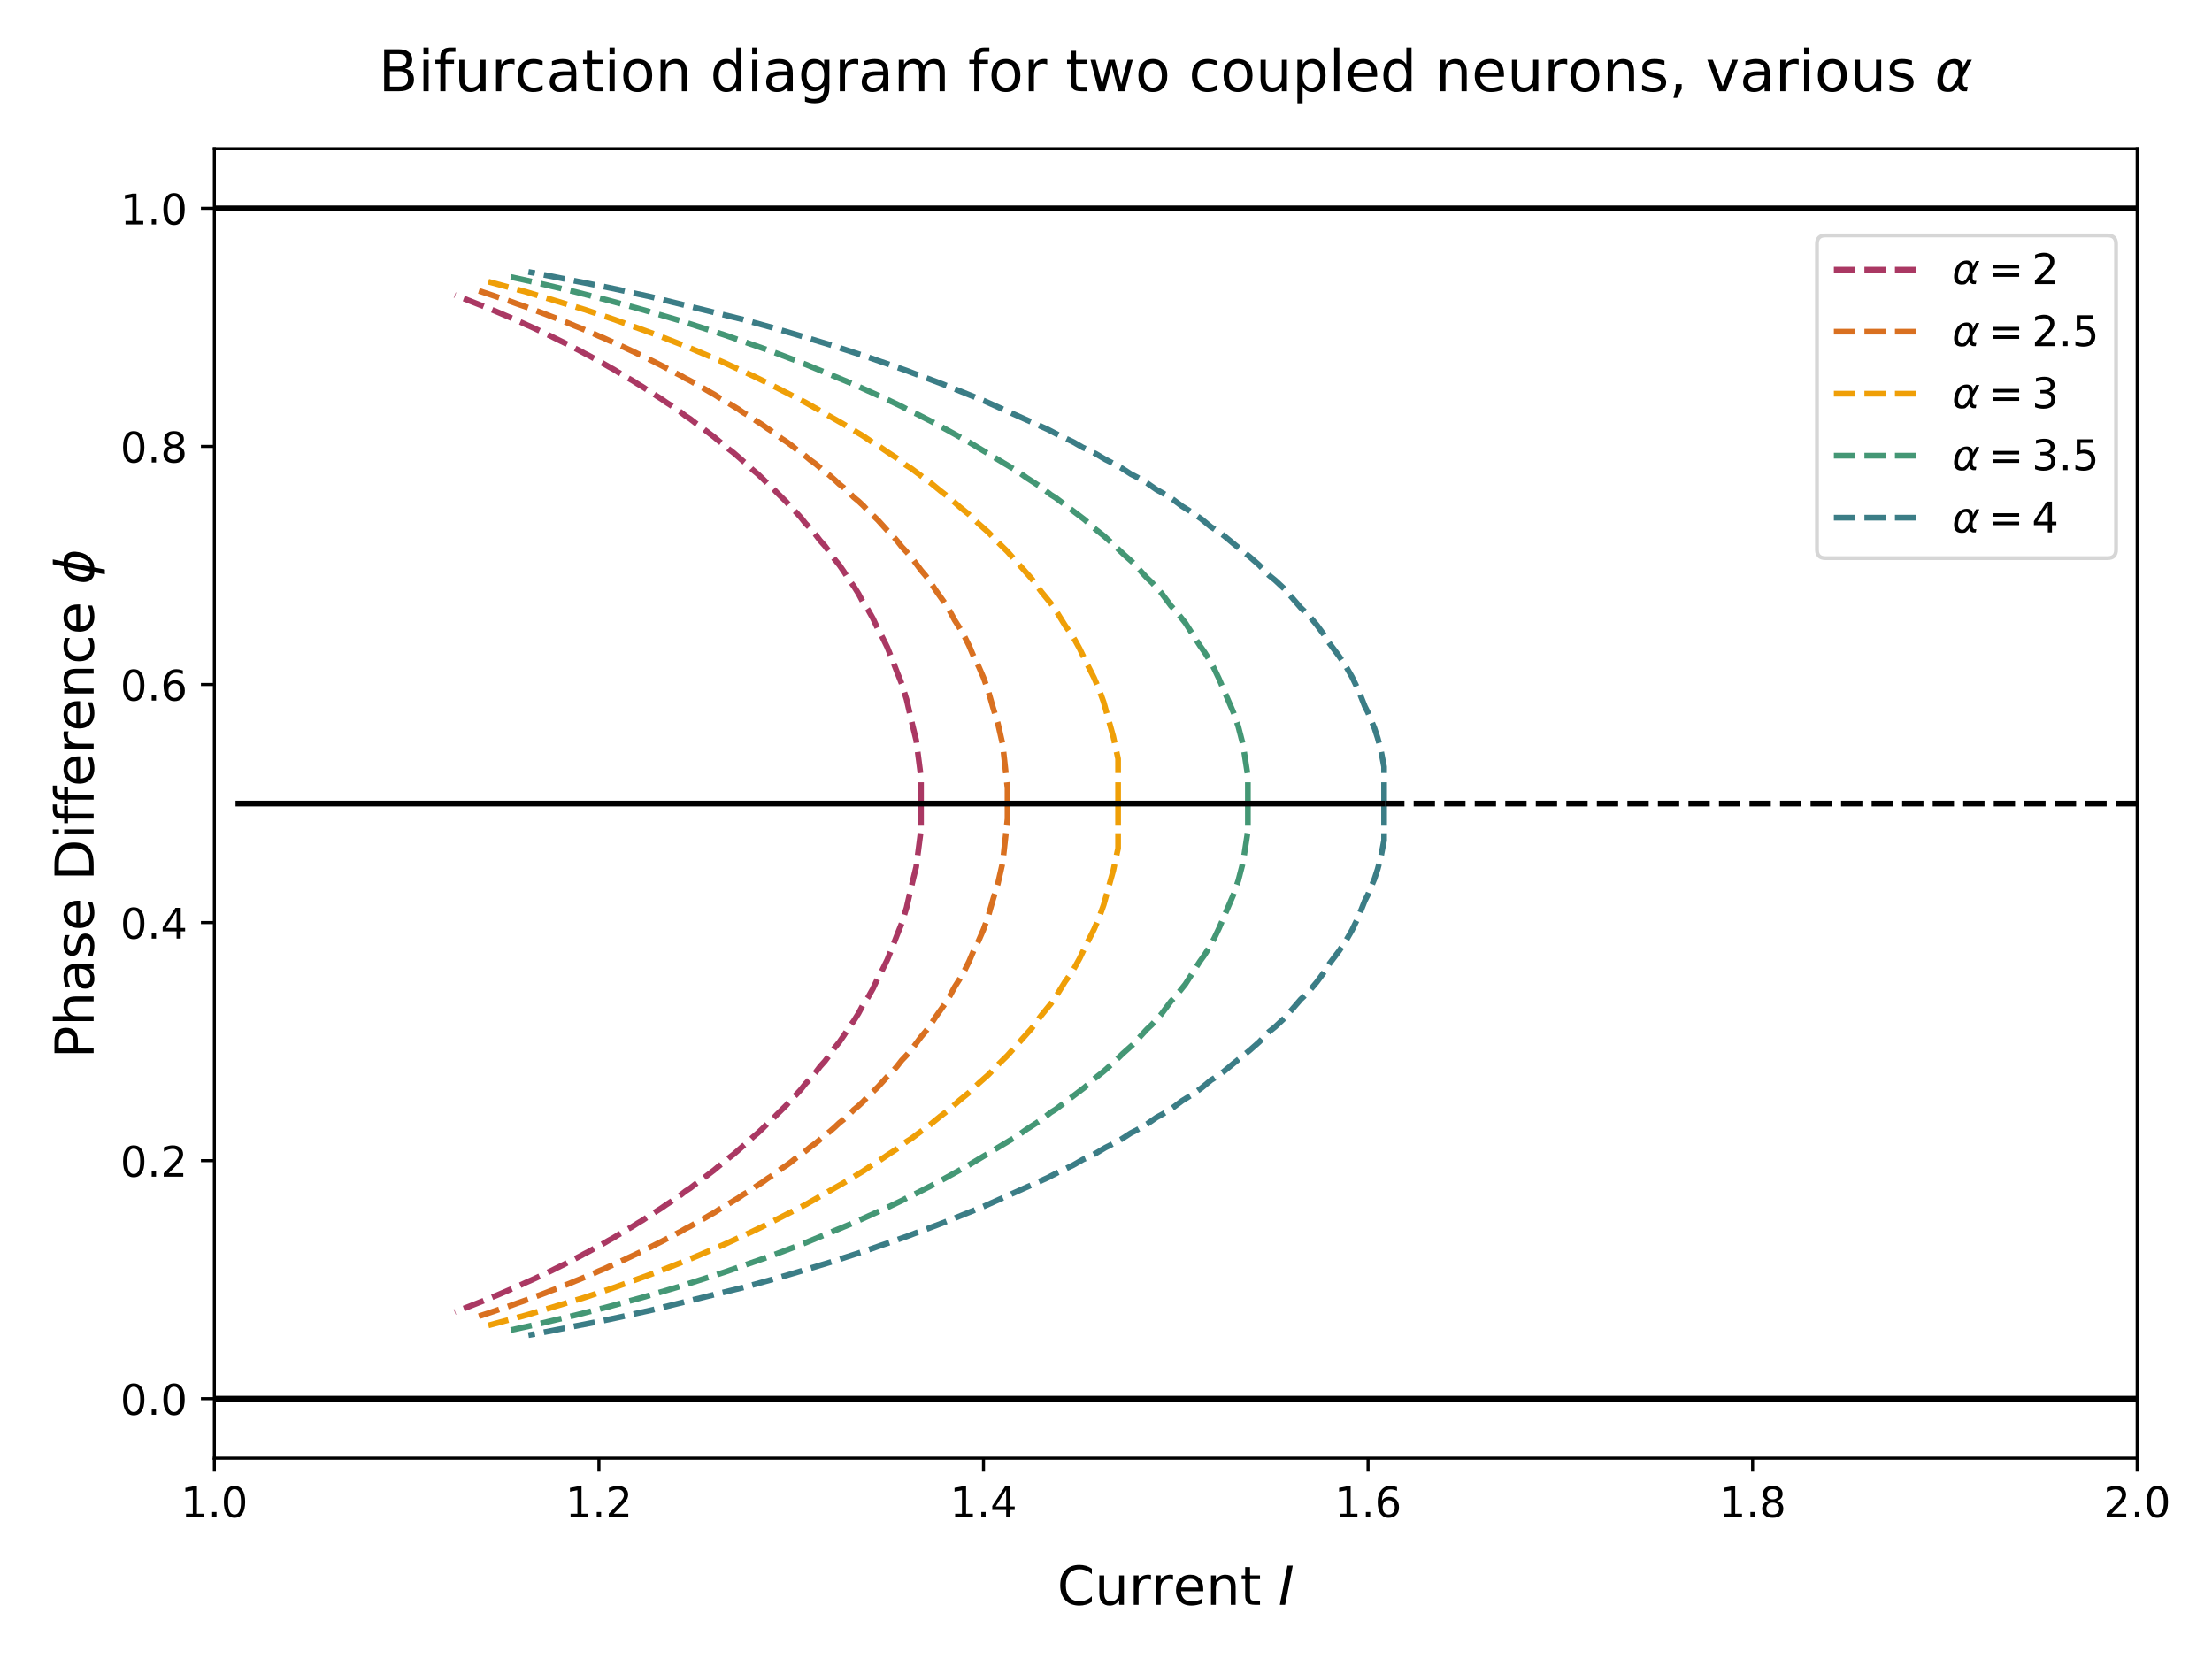 <?xml version="1.0" encoding="utf-8" standalone="no"?>
<!DOCTYPE svg PUBLIC "-//W3C//DTD SVG 1.1//EN"
  "http://www.w3.org/Graphics/SVG/1.1/DTD/svg11.dtd">
<!-- Created with matplotlib (https://matplotlib.org/) -->
<svg height="432pt" version="1.1" viewBox="0 0 576 432" width="576pt" xmlns="http://www.w3.org/2000/svg" xmlns:xlink="http://www.w3.org/1999/xlink">
 <defs>
  <style type="text/css">*{stroke-linecap:butt;stroke-linejoin:round;}</style>
 </defs>
 <g id="figure_1">
  <g id="patch_1">
   <path d="M 0 432 
L 576 432 
L 576 0 
L 0 0 
z
" style="fill:#ffffff;"/>
  </g>
  <g id="axes_1">
   <g id="patch_2">
    <path d="M 55.82 379.72 
L 556.515 379.72 
L 556.515 38.76 
L 55.82 38.76 
z
" style="fill:#ffffff;"/>
   </g>
   <g id="matplotlib.axis_1">
    <g id="xtick_1">
     <g id="line2d_1">
      <defs>
       <path d="M 0 0 
L 0 3.5 
" id="m0a5a84bab9" style="stroke:#000000;stroke-width:0.8;"/>
      </defs>
      <g>
       <use style="stroke:#000000;stroke-width:0.8;" x="55.82" xlink:href="#m0a5a84bab9" y="379.72"/>
      </g>
     </g>
     <g id="text_1">
      <!-- 1.0 -->
      <g transform="translate(47.073 395.078)scale(0.11 -0.11)">
       <defs>
        <path d="M 12.406 8.297 
L 28.516 8.297 
L 28.516 63.922 
L 10.984 60.406 
L 10.984 69.391 
L 28.422 72.906 
L 38.281 72.906 
L 38.281 8.297 
L 54.391 8.297 
L 54.391 0 
L 12.406 0 
z
" id="DejaVuSans-49"/>
        <path d="M 10.688 12.406 
L 21 12.406 
L 21 0 
L 10.688 0 
z
" id="DejaVuSans-46"/>
        <path d="M 31.781 66.406 
Q 24.172 66.406 20.328 58.906 
Q 16.5 51.422 16.5 36.375 
Q 16.5 21.391 20.328 13.891 
Q 24.172 6.391 31.781 6.391 
Q 39.453 6.391 43.281 13.891 
Q 47.125 21.391 47.125 36.375 
Q 47.125 51.422 43.281 58.906 
Q 39.453 66.406 31.781 66.406 
z
M 31.781 74.219 
Q 44.047 74.219 50.516 64.516 
Q 56.984 54.828 56.984 36.375 
Q 56.984 17.969 50.516 8.266 
Q 44.047 -1.422 31.781 -1.422 
Q 19.531 -1.422 13.062 8.266 
Q 6.594 17.969 6.594 36.375 
Q 6.594 54.828 13.062 64.516 
Q 19.531 74.219 31.781 74.219 
z
" id="DejaVuSans-48"/>
       </defs>
       <use xlink:href="#DejaVuSans-49"/>
       <use x="63.623" xlink:href="#DejaVuSans-46"/>
       <use x="95.41" xlink:href="#DejaVuSans-48"/>
      </g>
     </g>
    </g>
    <g id="xtick_2">
     <g id="line2d_2">
      <g>
       <use style="stroke:#000000;stroke-width:0.8;" x="155.959" xlink:href="#m0a5a84bab9" y="379.72"/>
      </g>
     </g>
     <g id="text_2">
      <!-- 1.2 -->
      <g transform="translate(147.212 395.078)scale(0.11 -0.11)">
       <defs>
        <path d="M 19.188 8.297 
L 53.609 8.297 
L 53.609 0 
L 7.328 0 
L 7.328 8.297 
Q 12.938 14.109 22.625 23.891 
Q 32.328 33.688 34.812 36.531 
Q 39.547 41.844 41.422 45.531 
Q 43.312 49.219 43.312 52.781 
Q 43.312 58.594 39.234 62.25 
Q 35.156 65.922 28.609 65.922 
Q 23.969 65.922 18.812 64.312 
Q 13.672 62.703 7.812 59.422 
L 7.812 69.391 
Q 13.766 71.781 18.938 73 
Q 24.125 74.219 28.422 74.219 
Q 39.75 74.219 46.484 68.547 
Q 53.219 62.891 53.219 53.422 
Q 53.219 48.922 51.531 44.891 
Q 49.859 40.875 45.406 35.406 
Q 44.188 33.984 37.641 27.219 
Q 31.109 20.453 19.188 8.297 
z
" id="DejaVuSans-50"/>
       </defs>
       <use xlink:href="#DejaVuSans-49"/>
       <use x="63.623" xlink:href="#DejaVuSans-46"/>
       <use x="95.41" xlink:href="#DejaVuSans-50"/>
      </g>
     </g>
    </g>
    <g id="xtick_3">
     <g id="line2d_3">
      <g>
       <use style="stroke:#000000;stroke-width:0.8;" x="256.098" xlink:href="#m0a5a84bab9" y="379.72"/>
      </g>
     </g>
     <g id="text_3">
      <!-- 1.4 -->
      <g transform="translate(247.351 395.078)scale(0.11 -0.11)">
       <defs>
        <path d="M 37.797 64.312 
L 12.891 25.391 
L 37.797 25.391 
z
M 35.203 72.906 
L 47.609 72.906 
L 47.609 25.391 
L 58.016 25.391 
L 58.016 17.188 
L 47.609 17.188 
L 47.609 0 
L 37.797 0 
L 37.797 17.188 
L 4.891 17.188 
L 4.891 26.703 
z
" id="DejaVuSans-52"/>
       </defs>
       <use xlink:href="#DejaVuSans-49"/>
       <use x="63.623" xlink:href="#DejaVuSans-46"/>
       <use x="95.41" xlink:href="#DejaVuSans-52"/>
      </g>
     </g>
    </g>
    <g id="xtick_4">
     <g id="line2d_4">
      <g>
       <use style="stroke:#000000;stroke-width:0.8;" x="356.237" xlink:href="#m0a5a84bab9" y="379.72"/>
      </g>
     </g>
     <g id="text_4">
      <!-- 1.6 -->
      <g transform="translate(347.49 395.078)scale(0.11 -0.11)">
       <defs>
        <path d="M 33.016 40.375 
Q 26.375 40.375 22.484 35.828 
Q 18.609 31.297 18.609 23.391 
Q 18.609 15.531 22.484 10.953 
Q 26.375 6.391 33.016 6.391 
Q 39.656 6.391 43.531 10.953 
Q 47.406 15.531 47.406 23.391 
Q 47.406 31.297 43.531 35.828 
Q 39.656 40.375 33.016 40.375 
z
M 52.594 71.297 
L 52.594 62.312 
Q 48.875 64.062 45.094 64.984 
Q 41.312 65.922 37.594 65.922 
Q 27.828 65.922 22.672 59.328 
Q 17.531 52.734 16.797 39.406 
Q 19.672 43.656 24.016 45.922 
Q 28.375 48.188 33.594 48.188 
Q 44.578 48.188 50.953 41.516 
Q 57.328 34.859 57.328 23.391 
Q 57.328 12.156 50.688 5.359 
Q 44.047 -1.422 33.016 -1.422 
Q 20.359 -1.422 13.672 8.266 
Q 6.984 17.969 6.984 36.375 
Q 6.984 53.656 15.188 63.938 
Q 23.391 74.219 37.203 74.219 
Q 40.922 74.219 44.703 73.484 
Q 48.484 72.75 52.594 71.297 
z
" id="DejaVuSans-54"/>
       </defs>
       <use xlink:href="#DejaVuSans-49"/>
       <use x="63.623" xlink:href="#DejaVuSans-46"/>
       <use x="95.41" xlink:href="#DejaVuSans-54"/>
      </g>
     </g>
    </g>
    <g id="xtick_5">
     <g id="line2d_5">
      <g>
       <use style="stroke:#000000;stroke-width:0.8;" x="456.376" xlink:href="#m0a5a84bab9" y="379.72"/>
      </g>
     </g>
     <g id="text_5">
      <!-- 1.8 -->
      <g transform="translate(447.629 395.078)scale(0.11 -0.11)">
       <defs>
        <path d="M 31.781 34.625 
Q 24.75 34.625 20.719 30.859 
Q 16.703 27.094 16.703 20.516 
Q 16.703 13.922 20.719 10.156 
Q 24.75 6.391 31.781 6.391 
Q 38.812 6.391 42.859 10.172 
Q 46.922 13.969 46.922 20.516 
Q 46.922 27.094 42.891 30.859 
Q 38.875 34.625 31.781 34.625 
z
M 21.922 38.812 
Q 15.578 40.375 12.031 44.719 
Q 8.5 49.078 8.5 55.328 
Q 8.5 64.062 14.719 69.141 
Q 20.953 74.219 31.781 74.219 
Q 42.672 74.219 48.875 69.141 
Q 55.078 64.062 55.078 55.328 
Q 55.078 49.078 51.531 44.719 
Q 48 40.375 41.703 38.812 
Q 48.828 37.156 52.797 32.312 
Q 56.781 27.484 56.781 20.516 
Q 56.781 9.906 50.312 4.234 
Q 43.844 -1.422 31.781 -1.422 
Q 19.734 -1.422 13.25 4.234 
Q 6.781 9.906 6.781 20.516 
Q 6.781 27.484 10.781 32.312 
Q 14.797 37.156 21.922 38.812 
z
M 18.312 54.391 
Q 18.312 48.734 21.844 45.562 
Q 25.391 42.391 31.781 42.391 
Q 38.141 42.391 41.719 45.562 
Q 45.312 48.734 45.312 54.391 
Q 45.312 60.062 41.719 63.234 
Q 38.141 66.406 31.781 66.406 
Q 25.391 66.406 21.844 63.234 
Q 18.312 60.062 18.312 54.391 
z
" id="DejaVuSans-56"/>
       </defs>
       <use xlink:href="#DejaVuSans-49"/>
       <use x="63.623" xlink:href="#DejaVuSans-46"/>
       <use x="95.41" xlink:href="#DejaVuSans-56"/>
      </g>
     </g>
    </g>
    <g id="xtick_6">
     <g id="line2d_6">
      <g>
       <use style="stroke:#000000;stroke-width:0.8;" x="556.515" xlink:href="#m0a5a84bab9" y="379.72"/>
      </g>
     </g>
     <g id="text_6">
      <!-- 2.0 -->
      <g transform="translate(547.768 395.078)scale(0.11 -0.11)">
       <use xlink:href="#DejaVuSans-50"/>
       <use x="63.623" xlink:href="#DejaVuSans-46"/>
       <use x="95.41" xlink:href="#DejaVuSans-48"/>
      </g>
     </g>
    </g>
    <g id="text_7">
     <!-- Current $I$ -->
     <g transform="translate(275.298 418.004)scale(0.14 -0.14)">
      <defs>
       <path d="M 64.406 67.281 
L 64.406 56.891 
Q 59.422 61.531 53.781 63.812 
Q 48.141 66.109 41.797 66.109 
Q 29.297 66.109 22.656 58.469 
Q 16.016 50.828 16.016 36.375 
Q 16.016 21.969 22.656 14.328 
Q 29.297 6.688 41.797 6.688 
Q 48.141 6.688 53.781 8.984 
Q 59.422 11.281 64.406 15.922 
L 64.406 5.609 
Q 59.234 2.094 53.438 0.328 
Q 47.656 -1.422 41.219 -1.422 
Q 24.656 -1.422 15.125 8.703 
Q 5.609 18.844 5.609 36.375 
Q 5.609 53.953 15.125 64.078 
Q 24.656 74.219 41.219 74.219 
Q 47.75 74.219 53.531 72.484 
Q 59.328 70.75 64.406 67.281 
z
" id="DejaVuSans-67"/>
       <path d="M 8.5 21.578 
L 8.5 54.688 
L 17.484 54.688 
L 17.484 21.922 
Q 17.484 14.156 20.5 10.266 
Q 23.531 6.391 29.594 6.391 
Q 36.859 6.391 41.078 11.031 
Q 45.312 15.672 45.312 23.688 
L 45.312 54.688 
L 54.297 54.688 
L 54.297 0 
L 45.312 0 
L 45.312 8.406 
Q 42.047 3.422 37.719 1 
Q 33.406 -1.422 27.688 -1.422 
Q 18.266 -1.422 13.375 4.438 
Q 8.5 10.297 8.5 21.578 
z
M 31.109 56 
z
" id="DejaVuSans-117"/>
       <path d="M 41.109 46.297 
Q 39.594 47.172 37.812 47.578 
Q 36.031 48 33.891 48 
Q 26.266 48 22.188 43.047 
Q 18.109 38.094 18.109 28.812 
L 18.109 0 
L 9.078 0 
L 9.078 54.688 
L 18.109 54.688 
L 18.109 46.188 
Q 20.953 51.172 25.484 53.578 
Q 30.031 56 36.531 56 
Q 37.453 56 38.578 55.875 
Q 39.703 55.766 41.062 55.516 
z
" id="DejaVuSans-114"/>
       <path d="M 56.203 29.594 
L 56.203 25.203 
L 14.891 25.203 
Q 15.484 15.922 20.484 11.062 
Q 25.484 6.203 34.422 6.203 
Q 39.594 6.203 44.453 7.469 
Q 49.312 8.734 54.109 11.281 
L 54.109 2.781 
Q 49.266 0.734 44.188 -0.344 
Q 39.109 -1.422 33.891 -1.422 
Q 20.797 -1.422 13.156 6.188 
Q 5.516 13.812 5.516 26.812 
Q 5.516 40.234 12.766 48.109 
Q 20.016 56 32.328 56 
Q 43.359 56 49.781 48.891 
Q 56.203 41.797 56.203 29.594 
z
M 47.219 32.234 
Q 47.125 39.594 43.094 43.984 
Q 39.062 48.391 32.422 48.391 
Q 24.906 48.391 20.391 44.141 
Q 15.875 39.891 15.188 32.172 
z
" id="DejaVuSans-101"/>
       <path d="M 54.891 33.016 
L 54.891 0 
L 45.906 0 
L 45.906 32.719 
Q 45.906 40.484 42.875 44.328 
Q 39.844 48.188 33.797 48.188 
Q 26.516 48.188 22.312 43.547 
Q 18.109 38.922 18.109 30.906 
L 18.109 0 
L 9.078 0 
L 9.078 54.688 
L 18.109 54.688 
L 18.109 46.188 
Q 21.344 51.125 25.703 53.562 
Q 30.078 56 35.797 56 
Q 45.219 56 50.047 50.172 
Q 54.891 44.344 54.891 33.016 
z
" id="DejaVuSans-110"/>
       <path d="M 18.312 70.219 
L 18.312 54.688 
L 36.812 54.688 
L 36.812 47.703 
L 18.312 47.703 
L 18.312 18.016 
Q 18.312 11.328 20.141 9.422 
Q 21.969 7.516 27.594 7.516 
L 36.812 7.516 
L 36.812 0 
L 27.594 0 
Q 17.188 0 13.234 3.875 
Q 9.281 7.766 9.281 18.016 
L 9.281 47.703 
L 2.688 47.703 
L 2.688 54.688 
L 9.281 54.688 
L 9.281 70.219 
z
" id="DejaVuSans-116"/>
       <path id="DejaVuSans-32"/>
       <path d="M 16.891 72.906 
L 26.812 72.906 
L 12.594 0 
L 2.688 0 
z
" id="DejaVuSans-Oblique-73"/>
      </defs>
      <use transform="translate(0 0.781)" xlink:href="#DejaVuSans-67"/>
      <use transform="translate(69.824 0.781)" xlink:href="#DejaVuSans-117"/>
      <use transform="translate(133.203 0.781)" xlink:href="#DejaVuSans-114"/>
      <use transform="translate(174.316 0.781)" xlink:href="#DejaVuSans-114"/>
      <use transform="translate(215.43 0.781)" xlink:href="#DejaVuSans-101"/>
      <use transform="translate(276.953 0.781)" xlink:href="#DejaVuSans-110"/>
      <use transform="translate(340.332 0.781)" xlink:href="#DejaVuSans-116"/>
      <use transform="translate(379.541 0.781)" xlink:href="#DejaVuSans-32"/>
      <use transform="translate(411.328 0.781)" xlink:href="#DejaVuSans-Oblique-73"/>
     </g>
    </g>
   </g>
   <g id="matplotlib.axis_2">
    <g id="ytick_1">
     <g id="line2d_7">
      <defs>
       <path d="M 0 0 
L -3.5 0 
" id="m34aa0df57e" style="stroke:#000000;stroke-width:0.8;"/>
      </defs>
      <g>
       <use style="stroke:#000000;stroke-width:0.8;" x="55.82" xlink:href="#m34aa0df57e" y="364.222"/>
      </g>
     </g>
     <g id="text_8">
      <!-- 0.0 -->
      <g transform="translate(31.327 368.401)scale(0.11 -0.11)">
       <use xlink:href="#DejaVuSans-48"/>
       <use x="63.623" xlink:href="#DejaVuSans-46"/>
       <use x="95.41" xlink:href="#DejaVuSans-48"/>
      </g>
     </g>
    </g>
    <g id="ytick_2">
     <g id="line2d_8">
      <g>
       <use style="stroke:#000000;stroke-width:0.8;" x="55.82" xlink:href="#m34aa0df57e" y="302.229"/>
      </g>
     </g>
     <g id="text_9">
      <!-- 0.2 -->
      <g transform="translate(31.327 306.408)scale(0.11 -0.11)">
       <use xlink:href="#DejaVuSans-48"/>
       <use x="63.623" xlink:href="#DejaVuSans-46"/>
       <use x="95.41" xlink:href="#DejaVuSans-50"/>
      </g>
     </g>
    </g>
    <g id="ytick_3">
     <g id="line2d_9">
      <g>
       <use style="stroke:#000000;stroke-width:0.8;" x="55.82" xlink:href="#m34aa0df57e" y="240.236"/>
      </g>
     </g>
     <g id="text_10">
      <!-- 0.4 -->
      <g transform="translate(31.327 244.416)scale(0.11 -0.11)">
       <use xlink:href="#DejaVuSans-48"/>
       <use x="63.623" xlink:href="#DejaVuSans-46"/>
       <use x="95.41" xlink:href="#DejaVuSans-52"/>
      </g>
     </g>
    </g>
    <g id="ytick_4">
     <g id="line2d_10">
      <g>
       <use style="stroke:#000000;stroke-width:0.8;" x="55.82" xlink:href="#m34aa0df57e" y="178.244"/>
      </g>
     </g>
     <g id="text_11">
      <!-- 0.6 -->
      <g transform="translate(31.327 182.423)scale(0.11 -0.11)">
       <use xlink:href="#DejaVuSans-48"/>
       <use x="63.623" xlink:href="#DejaVuSans-46"/>
       <use x="95.41" xlink:href="#DejaVuSans-54"/>
      </g>
     </g>
    </g>
    <g id="ytick_5">
     <g id="line2d_11">
      <g>
       <use style="stroke:#000000;stroke-width:0.8;" x="55.82" xlink:href="#m34aa0df57e" y="116.251"/>
      </g>
     </g>
     <g id="text_12">
      <!-- 0.8 -->
      <g transform="translate(31.327 120.43)scale(0.11 -0.11)">
       <use xlink:href="#DejaVuSans-48"/>
       <use x="63.623" xlink:href="#DejaVuSans-46"/>
       <use x="95.41" xlink:href="#DejaVuSans-56"/>
      </g>
     </g>
    </g>
    <g id="ytick_6">
     <g id="line2d_12">
      <g>
       <use style="stroke:#000000;stroke-width:0.8;" x="55.82" xlink:href="#m34aa0df57e" y="54.258"/>
      </g>
     </g>
     <g id="text_13">
      <!-- 1.0 -->
      <g transform="translate(31.327 58.437)scale(0.11 -0.11)">
       <use xlink:href="#DejaVuSans-49"/>
       <use x="63.623" xlink:href="#DejaVuSans-46"/>
       <use x="95.41" xlink:href="#DejaVuSans-48"/>
      </g>
     </g>
    </g>
    <g id="text_14">
     <!-- Phase Difference $\phi$ -->
     <g transform="translate(24.387 275.6)rotate(-90)scale(0.14 -0.14)">
      <defs>
       <path d="M 19.672 64.797 
L 19.672 37.406 
L 32.078 37.406 
Q 38.969 37.406 42.719 40.969 
Q 46.484 44.531 46.484 51.125 
Q 46.484 57.672 42.719 61.234 
Q 38.969 64.797 32.078 64.797 
z
M 9.812 72.906 
L 32.078 72.906 
Q 44.344 72.906 50.609 67.359 
Q 56.891 61.812 56.891 51.125 
Q 56.891 40.328 50.609 34.812 
Q 44.344 29.297 32.078 29.297 
L 19.672 29.297 
L 19.672 0 
L 9.812 0 
z
" id="DejaVuSans-80"/>
       <path d="M 54.891 33.016 
L 54.891 0 
L 45.906 0 
L 45.906 32.719 
Q 45.906 40.484 42.875 44.328 
Q 39.844 48.188 33.797 48.188 
Q 26.516 48.188 22.312 43.547 
Q 18.109 38.922 18.109 30.906 
L 18.109 0 
L 9.078 0 
L 9.078 75.984 
L 18.109 75.984 
L 18.109 46.188 
Q 21.344 51.125 25.703 53.562 
Q 30.078 56 35.797 56 
Q 45.219 56 50.047 50.172 
Q 54.891 44.344 54.891 33.016 
z
" id="DejaVuSans-104"/>
       <path d="M 34.281 27.484 
Q 23.391 27.484 19.188 25 
Q 14.984 22.516 14.984 16.5 
Q 14.984 11.719 18.141 8.906 
Q 21.297 6.109 26.703 6.109 
Q 34.188 6.109 38.703 11.406 
Q 43.219 16.703 43.219 25.484 
L 43.219 27.484 
z
M 52.203 31.203 
L 52.203 0 
L 43.219 0 
L 43.219 8.297 
Q 40.141 3.328 35.547 0.953 
Q 30.953 -1.422 24.312 -1.422 
Q 15.922 -1.422 10.953 3.297 
Q 6 8.016 6 15.922 
Q 6 25.141 12.172 29.828 
Q 18.359 34.516 30.609 34.516 
L 43.219 34.516 
L 43.219 35.406 
Q 43.219 41.609 39.141 45 
Q 35.062 48.391 27.688 48.391 
Q 23 48.391 18.547 47.266 
Q 14.109 46.141 10.016 43.891 
L 10.016 52.203 
Q 14.938 54.109 19.578 55.047 
Q 24.219 56 28.609 56 
Q 40.484 56 46.344 49.844 
Q 52.203 43.703 52.203 31.203 
z
" id="DejaVuSans-97"/>
       <path d="M 44.281 53.078 
L 44.281 44.578 
Q 40.484 46.531 36.375 47.5 
Q 32.281 48.484 27.875 48.484 
Q 21.188 48.484 17.844 46.438 
Q 14.5 44.391 14.5 40.281 
Q 14.5 37.156 16.891 35.375 
Q 19.281 33.594 26.516 31.984 
L 29.594 31.297 
Q 39.156 29.25 43.188 25.516 
Q 47.219 21.781 47.219 15.094 
Q 47.219 7.469 41.188 3.016 
Q 35.156 -1.422 24.609 -1.422 
Q 20.219 -1.422 15.453 -0.562 
Q 10.688 0.297 5.422 2 
L 5.422 11.281 
Q 10.406 8.688 15.234 7.391 
Q 20.062 6.109 24.812 6.109 
Q 31.156 6.109 34.562 8.281 
Q 37.984 10.453 37.984 14.406 
Q 37.984 18.062 35.516 20.016 
Q 33.062 21.969 24.703 23.781 
L 21.578 24.516 
Q 13.234 26.266 9.516 29.906 
Q 5.812 33.547 5.812 39.891 
Q 5.812 47.609 11.281 51.797 
Q 16.75 56 26.812 56 
Q 31.781 56 36.172 55.266 
Q 40.578 54.547 44.281 53.078 
z
" id="DejaVuSans-115"/>
       <path d="M 19.672 64.797 
L 19.672 8.109 
L 31.594 8.109 
Q 46.688 8.109 53.688 14.938 
Q 60.688 21.781 60.688 36.531 
Q 60.688 51.172 53.688 57.984 
Q 46.688 64.797 31.594 64.797 
z
M 9.812 72.906 
L 30.078 72.906 
Q 51.266 72.906 61.172 64.094 
Q 71.094 55.281 71.094 36.531 
Q 71.094 17.672 61.125 8.828 
Q 51.172 0 30.078 0 
L 9.812 0 
z
" id="DejaVuSans-68"/>
       <path d="M 9.422 54.688 
L 18.406 54.688 
L 18.406 0 
L 9.422 0 
z
M 9.422 75.984 
L 18.406 75.984 
L 18.406 64.594 
L 9.422 64.594 
z
" id="DejaVuSans-105"/>
       <path d="M 37.109 75.984 
L 37.109 68.5 
L 28.516 68.5 
Q 23.688 68.5 21.797 66.547 
Q 19.922 64.594 19.922 59.516 
L 19.922 54.688 
L 34.719 54.688 
L 34.719 47.703 
L 19.922 47.703 
L 19.922 0 
L 10.891 0 
L 10.891 47.703 
L 2.297 47.703 
L 2.297 54.688 
L 10.891 54.688 
L 10.891 58.5 
Q 10.891 67.625 15.141 71.797 
Q 19.391 75.984 28.609 75.984 
z
" id="DejaVuSans-102"/>
       <path d="M 48.781 52.594 
L 48.781 44.188 
Q 44.969 46.297 41.141 47.344 
Q 37.312 48.391 33.406 48.391 
Q 24.656 48.391 19.812 42.844 
Q 14.984 37.312 14.984 27.297 
Q 14.984 17.281 19.812 11.734 
Q 24.656 6.203 33.406 6.203 
Q 37.312 6.203 41.141 7.25 
Q 44.969 8.297 48.781 10.406 
L 48.781 2.094 
Q 45.016 0.344 40.984 -0.531 
Q 36.969 -1.422 32.422 -1.422 
Q 20.062 -1.422 12.781 6.344 
Q 5.516 14.109 5.516 27.297 
Q 5.516 40.672 12.859 48.328 
Q 20.219 56 33.016 56 
Q 37.156 56 41.109 55.141 
Q 45.062 54.297 48.781 52.594 
z
" id="DejaVuSans-99"/>
       <path d="M 46.734 75.984 
L 42.781 55.812 
Q 52.547 55.812 57.562 48.344 
Q 62.75 40.719 60.156 27.297 
Q 57.516 13.875 49.359 6.25 
Q 41.453 -1.219 31.688 -1.219 
L 27.875 -20.797 
L 18.953 -20.797 
L 22.75 -1.219 
Q 13.031 -1.219 7.953 6.25 
Q 2.781 13.875 5.422 27.297 
Q 8.016 40.719 16.156 48.344 
Q 24.125 55.812 33.844 55.812 
L 37.797 75.984 
z
M 33.25 6.781 
Q 38.766 6.781 43.5 11.812 
Q 48.688 17.438 50.688 27.297 
Q 52.641 37.062 49.516 42.781 
Q 46.734 47.797 41.219 47.797 
z
M 24.312 6.781 
L 32.281 47.797 
Q 26.812 47.797 22.078 42.781 
Q 16.75 37.062 14.891 27.297 
Q 13.031 17.438 16.062 11.812 
Q 18.797 6.781 24.312 6.781 
z
" id="DejaVuSans-Oblique-981"/>
      </defs>
      <use transform="translate(0 0.016)" xlink:href="#DejaVuSans-80"/>
      <use transform="translate(60.303 0.016)" xlink:href="#DejaVuSans-104"/>
      <use transform="translate(123.682 0.016)" xlink:href="#DejaVuSans-97"/>
      <use transform="translate(184.961 0.016)" xlink:href="#DejaVuSans-115"/>
      <use transform="translate(237.061 0.016)" xlink:href="#DejaVuSans-101"/>
      <use transform="translate(298.584 0.016)" xlink:href="#DejaVuSans-32"/>
      <use transform="translate(330.371 0.016)" xlink:href="#DejaVuSans-68"/>
      <use transform="translate(407.373 0.016)" xlink:href="#DejaVuSans-105"/>
      <use transform="translate(435.156 0.016)" xlink:href="#DejaVuSans-102"/>
      <use transform="translate(470.361 0.016)" xlink:href="#DejaVuSans-102"/>
      <use transform="translate(505.566 0.016)" xlink:href="#DejaVuSans-101"/>
      <use transform="translate(567.09 0.016)" xlink:href="#DejaVuSans-114"/>
      <use transform="translate(608.203 0.016)" xlink:href="#DejaVuSans-101"/>
      <use transform="translate(669.727 0.016)" xlink:href="#DejaVuSans-110"/>
      <use transform="translate(733.105 0.016)" xlink:href="#DejaVuSans-99"/>
      <use transform="translate(788.086 0.016)" xlink:href="#DejaVuSans-101"/>
      <use transform="translate(849.609 0.016)" xlink:href="#DejaVuSans-32"/>
      <use transform="translate(881.396 0.016)" xlink:href="#DejaVuSans-Oblique-981"/>
     </g>
    </g>
   </g>
   <g id="line2d_13">
    <path clip-path="url(#pcf4634b067)" d="M 239.825 209.24 
L 239.825 202.416 
L 238.574 192.755 
L 237.322 187.61 
L 236.07 182.153 
L 234.818 178.094 
L 233.567 174.948 
L 232.315 171.71 
L 231.063 168.583 
L 229.812 166.029 
L 228.56 163.699 
L 227.308 161.035 
L 226.056 158.808 
L 224.805 156.968 
L 223.553 154.607 
L 222.301 152.61 
L 221.049 150.949 
L 219.798 148.93 
L 218.546 147.116 
L 217.294 145.599 
L 216.042 143.802 
L 214.791 142.146 
L 213.539 140.76 
L 212.287 139.102 
L 211.035 137.591 
L 209.784 136.33 
L 208.532 134.754 
L 207.28 133.381 
L 206.029 132.169 
L 204.777 130.706 
L 203.525 129.468 
L 202.273 128.244 
L 201.022 126.926 
L 199.77 125.82 
L 198.518 124.566 
L 197.266 123.39 
L 196.015 122.349 
L 194.763 121.119 
L 193.511 120.086 
L 192.259 118.974 
L 191.008 117.894 
L 189.756 116.93 
L 188.504 115.815 
L 187.252 114.887 
L 186.001 113.83 
L 184.749 112.874 
L 183.497 111.922 
L 182.245 110.948 
L 180.994 110.078 
L 179.742 109.096 
L 178.49 108.288 
L 177.239 107.308 
L 175.987 106.498 
L 174.735 105.575 
L 173.483 104.771 
L 172.232 103.892 
L 170.98 103.101 
L 169.728 102.255 
L 168.476 101.485 
L 167.225 100.662 
L 165.973 99.92 
L 164.721 99.112 
L 163.469 98.404 
L 162.218 97.605 
L 160.966 96.923 
L 159.714 96.142 
L 158.462 95.454 
L 157.211 94.725 
L 155.959 94.028 
L 154.707 93.358 
L 153.456 92.65 
L 152.204 92.017 
L 150.952 91.323 
L 149.7 90.672 
L 148.449 90.052 
L 147.197 89.384 
L 145.945 88.77 
L 144.693 88.159 
L 143.442 87.525 
L 142.19 86.934 
L 140.938 86.351 
L 139.686 85.74 
L 138.435 85.162 
L 137.183 84.612 
L 135.931 84.031 
L 134.679 83.463 
L 133.428 82.916 
L 132.176 82.387 
L 130.924 81.848 
L 129.673 81.306 
L 128.421 80.78 
L 127.169 80.266 
L 125.917 79.763 
L 124.666 79.268 
L 123.414 78.776 
L 122.162 78.279 
L 120.91 77.791 
L 119.659 77.311 
L 118.407 76.839 
" style="fill:none;stroke:#aa3863;stroke-dasharray:5.55,2.4;stroke-dashoffset:0;stroke-width:1.5;"/>
   </g>
   <g id="line2d_14">
    <path clip-path="url(#pcf4634b067)" d="M 239.825 209.24 
L 239.825 216.064 
L 238.574 225.725 
L 237.322 230.87 
L 236.07 236.327 
L 234.818 240.386 
L 233.567 243.532 
L 232.315 246.77 
L 231.063 249.897 
L 229.812 252.451 
L 228.56 254.781 
L 227.308 257.445 
L 226.056 259.672 
L 224.805 261.512 
L 223.553 263.873 
L 222.301 265.87 
L 221.049 267.531 
L 219.798 269.55 
L 218.546 271.364 
L 217.294 272.881 
L 216.042 274.678 
L 214.791 276.334 
L 213.539 277.72 
L 212.287 279.378 
L 211.035 280.889 
L 209.784 282.15 
L 208.532 283.726 
L 207.28 285.099 
L 206.029 286.311 
L 204.777 287.774 
L 203.525 289.012 
L 202.273 290.236 
L 201.022 291.554 
L 199.77 292.66 
L 198.518 293.914 
L 197.266 295.09 
L 196.015 296.131 
L 194.763 297.361 
L 193.511 298.394 
L 192.259 299.506 
L 191.008 300.586 
L 189.756 301.55 
L 188.504 302.665 
L 187.252 303.593 
L 186.001 304.65 
L 184.749 305.606 
L 183.497 306.558 
L 182.245 307.532 
L 180.994 308.402 
L 179.742 309.384 
L 178.49 310.192 
L 177.239 311.172 
L 175.987 311.982 
L 174.735 312.905 
L 173.483 313.709 
L 172.232 314.588 
L 170.98 315.379 
L 169.728 316.225 
L 168.476 316.995 
L 167.225 317.818 
L 165.973 318.56 
L 164.721 319.368 
L 163.469 320.076 
L 162.218 320.875 
L 160.966 321.557 
L 159.714 322.338 
L 158.462 323.026 
L 157.211 323.755 
L 155.959 324.452 
L 154.707 325.122 
L 153.456 325.83 
L 152.204 326.463 
L 150.952 327.157 
L 149.7 327.808 
L 148.449 328.428 
L 147.197 329.096 
L 145.945 329.71 
L 144.693 330.321 
L 143.442 330.955 
L 142.19 331.546 
L 140.938 332.129 
L 139.686 332.74 
L 138.435 333.318 
L 137.183 333.868 
L 135.931 334.449 
L 134.679 335.017 
L 133.428 335.564 
L 132.176 336.093 
L 130.924 336.632 
L 129.673 337.174 
L 128.421 337.7 
L 127.169 338.214 
L 125.917 338.717 
L 124.666 339.212 
L 123.414 339.704 
L 122.162 340.201 
L 120.91 340.689 
L 119.659 341.169 
L 118.407 341.641 
" style="fill:none;stroke:#aa3863;stroke-dasharray:5.55,2.4;stroke-dashoffset:0;stroke-width:1.5;"/>
   </g>
   <g id="line2d_15">
    <path clip-path="url(#pcf4634b067)" d="M 262.357 209.24 
L 262.357 205.288 
L 261.105 193.919 
L 259.853 188.424 
L 258.601 184.332 
L 257.35 179.942 
L 256.098 176.435 
L 254.846 173.558 
L 253.595 171.09 
L 252.343 168.135 
L 251.091 165.61 
L 249.839 163.453 
L 248.588 161.481 
L 247.336 159.149 
L 246.084 157.118 
L 244.832 155.361 
L 243.581 153.6 
L 242.329 151.659 
L 241.077 149.959 
L 239.825 148.483 
L 238.574 146.805 
L 237.322 145.154 
L 236.07 143.709 
L 234.818 142.394 
L 233.567 140.791 
L 232.315 139.378 
L 231.063 138.148 
L 229.812 136.768 
L 228.56 135.392 
L 227.308 134.187 
L 226.056 133.015 
L 224.805 131.68 
L 223.553 130.507 
L 222.301 129.482 
L 221.049 128.194 
L 219.798 127.059 
L 218.546 126.076 
L 217.294 124.897 
L 216.042 123.807 
L 214.791 122.862 
L 213.539 121.766 
L 212.287 120.725 
L 211.035 119.825 
L 209.784 118.782 
L 208.532 117.796 
L 207.28 116.947 
L 206.029 115.933 
L 204.777 115.007 
L 203.525 114.201 
L 202.273 113.211 
L 201.022 112.351 
L 199.77 111.529 
L 198.518 110.612 
L 197.266 109.822 
L 196.015 108.973 
L 194.763 108.134 
L 193.511 107.414 
L 192.259 106.535 
L 191.008 105.778 
L 189.756 105.008 
L 188.504 104.217 
L 187.252 103.54 
L 186.001 102.722 
L 184.749 102.024 
L 183.497 101.283 
L 182.245 100.563 
L 180.994 99.888 
L 179.742 99.154 
L 178.49 98.532 
L 177.239 97.79 
L 175.987 97.165 
L 174.735 96.465 
L 173.483 95.836 
L 172.232 95.173 
L 170.98 94.547 
L 169.728 93.912 
L 168.476 93.294 
L 167.225 92.68 
L 165.973 92.075 
L 164.721 91.475 
L 163.469 90.889 
L 162.218 90.298 
L 160.966 89.734 
L 159.714 89.148 
L 158.462 88.612 
L 157.211 88.027 
L 155.959 87.516 
L 154.707 86.937 
L 153.456 86.418 
L 152.204 85.881 
L 150.952 85.353 
L 149.7 84.862 
L 148.449 84.323 
L 147.197 83.833 
L 145.945 83.333 
L 144.693 82.83 
L 143.442 82.364 
L 142.19 81.871 
L 140.938 81.39 
L 139.686 80.938 
L 138.435 80.468 
L 137.183 80.001 
L 135.931 79.557 
L 134.679 79.124 
L 133.428 78.666 
L 132.176 78.228 
L 130.924 77.804 
L 129.673 77.393 
L 128.421 76.96 
L 127.169 76.539 
L 125.917 76.129 
L 124.666 75.727 
L 123.414 75.333 
" style="fill:none;stroke:#d97020;stroke-dasharray:5.55,2.4;stroke-dashoffset:0;stroke-width:1.5;"/>
   </g>
   <g id="line2d_16">
    <path clip-path="url(#pcf4634b067)" d="M 262.357 209.24 
L 262.357 213.192 
L 261.105 224.561 
L 259.853 230.056 
L 258.601 234.148 
L 257.35 238.538 
L 256.098 242.045 
L 254.846 244.922 
L 253.595 247.39 
L 252.343 250.345 
L 251.091 252.87 
L 249.839 255.027 
L 248.588 256.999 
L 247.336 259.331 
L 246.084 261.362 
L 244.832 263.119 
L 243.581 264.88 
L 242.329 266.821 
L 241.077 268.521 
L 239.825 269.997 
L 238.574 271.675 
L 237.322 273.326 
L 236.07 274.771 
L 234.818 276.086 
L 233.567 277.689 
L 232.315 279.102 
L 231.063 280.332 
L 229.812 281.712 
L 228.56 283.088 
L 227.308 284.293 
L 226.056 285.465 
L 224.805 286.8 
L 223.553 287.973 
L 222.301 288.998 
L 221.049 290.286 
L 219.798 291.421 
L 218.546 292.404 
L 217.294 293.583 
L 216.042 294.673 
L 214.791 295.618 
L 213.539 296.714 
L 212.287 297.755 
L 211.035 298.655 
L 209.784 299.698 
L 208.532 300.684 
L 207.28 301.533 
L 206.029 302.547 
L 204.777 303.473 
L 203.525 304.279 
L 202.273 305.269 
L 201.022 306.129 
L 199.77 306.951 
L 198.518 307.868 
L 197.266 308.658 
L 196.015 309.507 
L 194.763 310.346 
L 193.511 311.066 
L 192.259 311.945 
L 191.008 312.702 
L 189.756 313.472 
L 188.504 314.263 
L 187.252 314.94 
L 186.001 315.758 
L 184.749 316.456 
L 183.497 317.197 
L 182.245 317.917 
L 180.994 318.592 
L 179.742 319.326 
L 178.49 319.948 
L 177.239 320.69 
L 175.987 321.315 
L 174.735 322.015 
L 173.483 322.644 
L 172.232 323.307 
L 170.98 323.933 
L 169.728 324.568 
L 168.476 325.186 
L 167.225 325.8 
L 165.973 326.405 
L 164.721 327.005 
L 163.469 327.591 
L 162.218 328.182 
L 160.966 328.746 
L 159.714 329.332 
L 158.462 329.868 
L 157.211 330.453 
L 155.959 330.964 
L 154.707 331.543 
L 153.456 332.062 
L 152.204 332.599 
L 150.952 333.127 
L 149.7 333.618 
L 148.449 334.157 
L 147.197 334.647 
L 145.945 335.147 
L 144.693 335.65 
L 143.442 336.116 
L 142.19 336.609 
L 140.938 337.09 
L 139.686 337.542 
L 138.435 338.012 
L 137.183 338.479 
L 135.931 338.923 
L 134.679 339.356 
L 133.428 339.814 
L 132.176 340.252 
L 130.924 340.676 
L 129.673 341.087 
L 128.421 341.52 
L 127.169 341.941 
L 125.917 342.351 
L 124.666 342.753 
L 123.414 343.147 
" style="fill:none;stroke:#d97020;stroke-dasharray:5.55,2.4;stroke-dashoffset:0;stroke-width:1.5;"/>
   </g>
   <g id="line2d_17">
    <path clip-path="url(#pcf4634b067)" d="M 291.147 209.24 
L 291.147 197.592 
L 289.895 191.804 
L 287.391 182.833 
L 286.14 179.371 
L 284.888 176.501 
L 282.384 171.526 
L 281.133 168.915 
L 279.881 166.64 
L 278.629 164.652 
L 277.378 162.92 
L 274.874 158.859 
L 273.622 157.102 
L 271.119 154.044 
L 268.615 150.662 
L 262.357 143.655 
L 259.853 141.204 
L 257.35 138.61 
L 254.846 136.396 
L 252.343 133.989 
L 249.839 131.942 
L 247.336 129.713 
L 244.832 127.785 
L 242.329 125.732 
L 239.825 123.889 
L 237.322 122.012 
L 236.07 121.232 
L 233.567 119.327 
L 231.063 117.693 
L 228.56 115.979 
L 227.308 115.269 
L 224.805 113.555 
L 222.301 112.041 
L 219.798 110.532 
L 209.784 104.812 
L 199.77 99.681 
L 196.015 97.85 
L 188.504 94.396 
L 184.749 92.782 
L 179.742 90.652 
L 175.987 89.162 
L 170.98 87.197 
L 159.714 83.12 
L 152.204 80.602 
L 137.183 76.066 
L 127.169 73.348 
L 127.169 73.348 
" style="fill:none;stroke:#ef9f07;stroke-dasharray:5.55,2.4;stroke-dashoffset:0;stroke-width:1.5;"/>
   </g>
   <g id="line2d_18">
    <path clip-path="url(#pcf4634b067)" d="M 291.147 209.24 
L 291.147 220.888 
L 289.895 226.676 
L 287.391 235.647 
L 286.14 239.109 
L 284.888 241.979 
L 282.384 246.954 
L 281.133 249.565 
L 279.881 251.84 
L 278.629 253.828 
L 277.378 255.56 
L 274.874 259.621 
L 273.622 261.378 
L 271.119 264.436 
L 268.615 267.818 
L 262.357 274.825 
L 259.853 277.276 
L 257.35 279.87 
L 254.846 282.084 
L 252.343 284.491 
L 249.839 286.538 
L 247.336 288.767 
L 244.832 290.695 
L 242.329 292.748 
L 239.825 294.591 
L 237.322 296.468 
L 236.07 297.248 
L 233.567 299.153 
L 231.063 300.787 
L 228.56 302.501 
L 227.308 303.211 
L 224.805 304.925 
L 222.301 306.439 
L 219.798 307.948 
L 209.784 313.668 
L 199.77 318.799 
L 196.015 320.63 
L 188.504 324.084 
L 184.749 325.698 
L 179.742 327.828 
L 175.987 329.318 
L 170.98 331.283 
L 159.714 335.36 
L 152.204 337.878 
L 137.183 342.414 
L 127.169 345.132 
L 127.169 345.132 
" style="fill:none;stroke:#ef9f07;stroke-dasharray:5.55,2.4;stroke-dashoffset:0;stroke-width:1.5;"/>
   </g>
   <g id="line2d_19">
    <path clip-path="url(#pcf4634b067)" d="M 324.944 209.24 
L 324.944 202.104 
L 323.692 193.98 
L 322.44 189.157 
L 321.188 185.532 
L 317.433 176.768 
L 316.181 174.142 
L 314.93 171.856 
L 313.678 169.853 
L 312.426 168.094 
L 308.671 162.218 
L 306.168 159.081 
L 304.916 157.762 
L 302.412 154.402 
L 299.909 151.647 
L 298.657 150.476 
L 294.902 146.392 
L 292.398 144.159 
L 289.895 141.735 
L 287.391 139.498 
L 284.888 137.516 
L 282.384 135.288 
L 274.874 129.594 
L 273.622 128.818 
L 271.119 126.875 
L 268.615 125.241 
L 267.364 124.442 
L 264.86 122.664 
L 252.343 115.148 
L 247.336 112.355 
L 243.581 110.28 
L 241.077 109.009 
L 238.574 107.72 
L 237.322 107.179 
L 234.818 105.843 
L 231.063 104.053 
L 222.301 100.078 
L 209.784 94.883 
L 207.28 93.915 
L 202.273 92.009 
L 199.77 91.085 
L 188.504 87.165 
L 177.239 83.55 
L 173.483 82.44 
L 167.225 80.614 
L 158.462 78.217 
L 149.7 75.973 
L 139.686 73.595 
L 132.176 71.94 
L 132.176 71.94 
" style="fill:none;stroke:#449775;stroke-dasharray:5.55,2.4;stroke-dashoffset:0;stroke-width:1.5;"/>
   </g>
   <g id="line2d_20">
    <path clip-path="url(#pcf4634b067)" d="M 324.944 209.24 
L 324.944 216.376 
L 323.692 224.5 
L 322.44 229.323 
L 321.188 232.948 
L 317.433 241.712 
L 316.181 244.338 
L 314.93 246.624 
L 313.678 248.627 
L 312.426 250.386 
L 308.671 256.262 
L 306.168 259.399 
L 304.916 260.718 
L 302.412 264.078 
L 299.909 266.833 
L 298.657 268.004 
L 294.902 272.088 
L 292.398 274.321 
L 289.895 276.745 
L 287.391 278.982 
L 284.888 280.964 
L 282.384 283.192 
L 274.874 288.886 
L 273.622 289.662 
L 271.119 291.605 
L 268.615 293.239 
L 267.364 294.038 
L 264.86 295.816 
L 252.343 303.332 
L 247.336 306.125 
L 243.581 308.2 
L 241.077 309.471 
L 238.574 310.76 
L 237.322 311.301 
L 234.818 312.637 
L 231.063 314.427 
L 222.301 318.402 
L 209.784 323.597 
L 207.28 324.565 
L 202.273 326.471 
L 199.77 327.395 
L 188.504 331.315 
L 177.239 334.93 
L 173.483 336.04 
L 167.225 337.866 
L 158.462 340.263 
L 149.7 342.507 
L 139.686 344.885 
L 132.176 346.54 
L 132.176 346.54 
" style="fill:none;stroke:#449775;stroke-dasharray:5.55,2.4;stroke-dashoffset:0;stroke-width:1.5;"/>
   </g>
   <g id="line2d_21">
    <path clip-path="url(#pcf4634b067)" d="M 360.409 209.24 
L 360.409 199.665 
L 359.575 195.327 
L 358.74 192.172 
L 357.906 189.623 
L 356.237 185.592 
L 355.402 183.942 
L 353.734 179.744 
L 352.065 176.281 
L 350.396 173.379 
L 348.727 170.916 
L 346.223 167.584 
L 344.554 165.002 
L 342.885 162.741 
L 341.216 160.762 
L 339.547 159.032 
L 338.713 158.255 
L 334.54 153.424 
L 332.037 151.091 
L 330.368 149.742 
L 327.864 147.134 
L 325.361 144.934 
L 321.188 141.557 
L 318.685 139.474 
L 316.181 137.733 
L 315.347 137.226 
L 312.843 135.15 
L 310.34 133.392 
L 307.836 131.845 
L 305.333 129.986 
L 302.83 128.425 
L 301.161 127.512 
L 298.657 125.77 
L 296.154 124.308 
L 294.485 123.452 
L 291.981 121.83 
L 289.478 120.476 
L 287.809 119.631 
L 285.305 118.136 
L 282.802 116.898 
L 281.967 116.539 
L 279.464 115.093 
L 276.96 113.897 
L 275.291 113.095 
L 272.788 111.792 
L 256.098 104.302 
L 247.753 100.94 
L 245.25 99.946 
L 242.746 98.996 
L 240.243 98.051 
L 238.574 97.462 
L 236.07 96.502 
L 233.567 95.627 
L 231.063 94.738 
L 229.394 94.179 
L 226.891 93.296 
L 224.387 92.454 
L 218.546 90.551 
L 216.042 89.755 
L 210.201 87.98 
L 205.194 86.495 
L 201.022 85.283 
L 193.511 83.212 
L 169.311 77.249 
L 165.973 76.525 
L 161.8 75.591 
L 157.628 74.706 
L 140.104 71.263 
L 137.6 70.81 
L 137.6 70.81 
" style="fill:none;stroke:#3b7d86;stroke-dasharray:5.55,2.4;stroke-dashoffset:0;stroke-width:1.5;"/>
   </g>
   <g id="line2d_22">
    <path clip-path="url(#pcf4634b067)" d="M 360.409 209.24 
L 360.409 218.815 
L 359.575 223.153 
L 358.74 226.308 
L 357.906 228.857 
L 356.237 232.888 
L 355.402 234.538 
L 353.734 238.736 
L 352.065 242.199 
L 350.396 245.101 
L 348.727 247.564 
L 346.223 250.896 
L 344.554 253.478 
L 342.885 255.739 
L 341.216 257.718 
L 339.547 259.448 
L 338.713 260.225 
L 334.54 265.056 
L 332.037 267.389 
L 330.368 268.738 
L 327.864 271.346 
L 325.361 273.546 
L 321.188 276.923 
L 318.685 279.006 
L 316.181 280.747 
L 315.347 281.254 
L 312.843 283.33 
L 310.34 285.088 
L 307.836 286.635 
L 305.333 288.494 
L 302.83 290.055 
L 301.161 290.968 
L 298.657 292.71 
L 296.154 294.172 
L 294.485 295.028 
L 291.981 296.65 
L 289.478 298.004 
L 287.809 298.849 
L 285.305 300.344 
L 282.802 301.582 
L 281.967 301.941 
L 279.464 303.387 
L 276.96 304.583 
L 275.291 305.385 
L 272.788 306.688 
L 256.098 314.178 
L 247.753 317.54 
L 245.25 318.534 
L 242.746 319.484 
L 240.243 320.429 
L 238.574 321.018 
L 236.07 321.978 
L 233.567 322.853 
L 231.063 323.742 
L 229.394 324.301 
L 226.891 325.184 
L 224.387 326.026 
L 218.546 327.929 
L 216.042 328.725 
L 210.201 330.5 
L 205.194 331.985 
L 201.022 333.197 
L 193.511 335.268 
L 169.311 341.231 
L 165.973 341.955 
L 161.8 342.889 
L 157.628 343.774 
L 140.104 347.217 
L 137.6 347.67 
L 137.6 347.67 
" style="fill:none;stroke:#3b7d86;stroke-dasharray:5.55,2.4;stroke-dashoffset:0;stroke-width:1.5;"/>
   </g>
   <g id="line2d_23">
    <path clip-path="url(#pcf4634b067)" d="M 556.515 209.24 
L 360.98 209.24 
L 360.98 209.24 
" style="fill:none;stroke:#000000;stroke-dasharray:5.55,2.4;stroke-dashoffset:0;stroke-width:1.5;"/>
   </g>
   <g id="line2d_24">
    <path clip-path="url(#pcf4634b067)" d="M 359.992 209.24 
L 62.079 209.24 
L 62.079 209.24 
" style="fill:none;stroke:#000000;stroke-linecap:square;stroke-width:1.5;"/>
   </g>
   <g id="line2d_25">
    <path clip-path="url(#pcf4634b067)" d="M 556.515 364.222 
L 546.501 364.222 
L 541.494 364.222 
L 536.487 364.222 
L 531.48 364.222 
L 526.473 364.222 
L 521.466 364.222 
L 516.459 364.222 
L 511.452 364.222 
L 506.445 364.222 
L 501.439 364.222 
L 496.432 364.222 
L 491.425 364.222 
L 486.418 364.222 
L 481.411 364.222 
L 476.404 364.222 
L 471.397 364.222 
L 466.39 364.222 
L 461.383 364.222 
L 456.376 364.222 
L 451.369 364.222 
L 446.362 364.222 
L 441.355 364.222 
L 436.348 364.222 
L 431.341 364.222 
L 426.334 364.222 
L 421.327 364.222 
L 416.32 364.222 
L 411.313 364.222 
L 406.307 364.222 
L 401.3 364.222 
L 396.293 364.222 
L 391.286 364.222 
L 386.279 364.222 
L 381.272 364.222 
L 376.265 364.222 
L 371.258 364.222 
L 366.251 364.222 
L 361.244 364.222 
L 356.237 364.222 
L 351.23 364.222 
L 346.223 364.222 
L 341.216 364.222 
L 336.209 364.222 
L 331.202 364.222 
L 326.195 364.222 
L 321.188 364.222 
L 316.181 364.222 
L 311.174 364.222 
L 306.168 364.222 
L 301.161 364.222 
L 296.154 364.222 
L 291.147 364.222 
L 286.14 364.222 
L 281.133 364.222 
L 276.126 364.222 
L 271.119 364.222 
L 266.112 364.222 
L 261.105 364.222 
L 256.098 364.222 
L 251.091 364.222 
L 246.084 364.222 
L 241.077 364.222 
L 236.07 364.222 
L 231.063 364.222 
L 226.056 364.222 
L 221.049 364.222 
L 216.042 364.222 
L 211.035 364.222 
L 206.029 364.222 
L 201.022 364.222 
L 196.015 364.222 
L 191.008 364.222 
L 186.001 364.222 
L 180.994 364.222 
L 175.987 364.222 
L 170.98 364.222 
L 165.973 364.222 
L 160.966 364.222 
L 155.959 364.222 
L 150.952 364.222 
L 145.945 364.222 
L 140.938 364.222 
L 135.931 364.222 
L 130.924 364.222 
L 125.917 364.222 
L 120.91 364.222 
L 115.903 364.222 
L 110.896 364.222 
L 105.889 364.222 
L 100.883 364.222 
L 95.876 364.222 
L 90.869 364.222 
L 85.862 364.222 
L 80.855 364.222 
L 75.848 364.222 
L 70.841 364.222 
L 65.834 364.222 
L 60.827 364.222 
L 55.82 364.222 
" style="fill:none;stroke:#000000;stroke-linecap:square;stroke-width:1.5;"/>
   </g>
   <g id="line2d_26">
    <path clip-path="url(#pcf4634b067)" d="M 556.515 54.258 
L 546.501 54.258 
L 541.494 54.258 
L 536.487 54.258 
L 531.48 54.258 
L 526.473 54.258 
L 521.466 54.258 
L 516.459 54.258 
L 511.452 54.258 
L 506.445 54.258 
L 501.439 54.258 
L 496.432 54.258 
L 491.425 54.258 
L 486.418 54.258 
L 481.411 54.258 
L 476.404 54.258 
L 471.397 54.258 
L 466.39 54.258 
L 461.383 54.258 
L 456.376 54.258 
L 451.369 54.258 
L 446.362 54.258 
L 441.355 54.258 
L 436.348 54.258 
L 431.341 54.258 
L 426.334 54.258 
L 421.327 54.258 
L 416.32 54.258 
L 411.313 54.258 
L 406.307 54.258 
L 401.3 54.258 
L 396.293 54.258 
L 391.286 54.258 
L 386.279 54.258 
L 381.272 54.258 
L 376.265 54.258 
L 371.258 54.258 
L 366.251 54.258 
L 361.244 54.258 
L 356.237 54.258 
L 351.23 54.258 
L 346.223 54.258 
L 341.216 54.258 
L 336.209 54.258 
L 331.202 54.258 
L 326.195 54.258 
L 321.188 54.258 
L 316.181 54.258 
L 311.174 54.258 
L 306.168 54.258 
L 301.161 54.258 
L 296.154 54.258 
L 291.147 54.258 
L 286.14 54.258 
L 281.133 54.258 
L 276.126 54.258 
L 271.119 54.258 
L 266.112 54.258 
L 261.105 54.258 
L 256.098 54.258 
L 251.091 54.258 
L 246.084 54.258 
L 241.077 54.258 
L 236.07 54.258 
L 231.063 54.258 
L 226.056 54.258 
L 221.049 54.258 
L 216.042 54.258 
L 211.035 54.258 
L 206.029 54.258 
L 201.022 54.258 
L 196.015 54.258 
L 191.008 54.258 
L 186.001 54.258 
L 180.994 54.258 
L 175.987 54.258 
L 170.98 54.258 
L 165.973 54.258 
L 160.966 54.258 
L 155.959 54.258 
L 150.952 54.258 
L 145.945 54.258 
L 140.938 54.258 
L 135.931 54.258 
L 130.924 54.258 
L 125.917 54.258 
L 120.91 54.258 
L 115.903 54.258 
L 110.896 54.258 
L 105.889 54.258 
L 100.883 54.258 
L 95.876 54.258 
L 90.869 54.258 
L 85.862 54.258 
L 80.855 54.258 
L 75.848 54.258 
L 70.841 54.258 
L 65.834 54.258 
L 60.827 54.258 
L 55.82 54.258 
" style="fill:none;stroke:#000000;stroke-linecap:square;stroke-width:1.5;"/>
   </g>
   <g id="patch_3">
    <path d="M 55.82 379.72 
L 55.82 38.76 
" style="fill:none;stroke:#000000;stroke-linecap:square;stroke-linejoin:miter;stroke-width:0.8;"/>
   </g>
   <g id="patch_4">
    <path d="M 556.515 379.72 
L 556.515 38.76 
" style="fill:none;stroke:#000000;stroke-linecap:square;stroke-linejoin:miter;stroke-width:0.8;"/>
   </g>
   <g id="patch_5">
    <path d="M 55.82 379.72 
L 556.515 379.72 
" style="fill:none;stroke:#000000;stroke-linecap:square;stroke-linejoin:miter;stroke-width:0.8;"/>
   </g>
   <g id="patch_6">
    <path d="M 55.82 38.76 
L 556.515 38.76 
" style="fill:none;stroke:#000000;stroke-linecap:square;stroke-linejoin:miter;stroke-width:0.8;"/>
   </g>
   <g id="text_15">
    <!-- Bifurcation diagram for two coupled neurons, various $\alpha$ -->
    <g transform="translate(98.567 23.76)scale(0.15 -0.15)">
     <defs>
      <path d="M 19.672 34.812 
L 19.672 8.109 
L 35.5 8.109 
Q 43.453 8.109 47.281 11.406 
Q 51.125 14.703 51.125 21.484 
Q 51.125 28.328 47.281 31.562 
Q 43.453 34.812 35.5 34.812 
z
M 19.672 64.797 
L 19.672 42.828 
L 34.281 42.828 
Q 41.5 42.828 45.031 45.531 
Q 48.578 48.25 48.578 53.812 
Q 48.578 59.328 45.031 62.062 
Q 41.5 64.797 34.281 64.797 
z
M 9.812 72.906 
L 35.016 72.906 
Q 46.297 72.906 52.391 68.219 
Q 58.5 63.531 58.5 54.891 
Q 58.5 48.188 55.375 44.234 
Q 52.25 40.281 46.188 39.312 
Q 53.469 37.75 57.5 32.781 
Q 61.531 27.828 61.531 20.406 
Q 61.531 10.641 54.891 5.312 
Q 48.25 0 35.984 0 
L 9.812 0 
z
" id="DejaVuSans-66"/>
      <path d="M 30.609 48.391 
Q 23.391 48.391 19.188 42.75 
Q 14.984 37.109 14.984 27.297 
Q 14.984 17.484 19.156 11.844 
Q 23.344 6.203 30.609 6.203 
Q 37.797 6.203 41.984 11.859 
Q 46.188 17.531 46.188 27.297 
Q 46.188 37.016 41.984 42.703 
Q 37.797 48.391 30.609 48.391 
z
M 30.609 56 
Q 42.328 56 49.016 48.375 
Q 55.719 40.766 55.719 27.297 
Q 55.719 13.875 49.016 6.219 
Q 42.328 -1.422 30.609 -1.422 
Q 18.844 -1.422 12.172 6.219 
Q 5.516 13.875 5.516 27.297 
Q 5.516 40.766 12.172 48.375 
Q 18.844 56 30.609 56 
z
" id="DejaVuSans-111"/>
      <path d="M 45.406 46.391 
L 45.406 75.984 
L 54.391 75.984 
L 54.391 0 
L 45.406 0 
L 45.406 8.203 
Q 42.578 3.328 38.25 0.953 
Q 33.938 -1.422 27.875 -1.422 
Q 17.969 -1.422 11.734 6.484 
Q 5.516 14.406 5.516 27.297 
Q 5.516 40.188 11.734 48.094 
Q 17.969 56 27.875 56 
Q 33.938 56 38.25 53.625 
Q 42.578 51.266 45.406 46.391 
z
M 14.797 27.297 
Q 14.797 17.391 18.875 11.75 
Q 22.953 6.109 30.078 6.109 
Q 37.203 6.109 41.297 11.75 
Q 45.406 17.391 45.406 27.297 
Q 45.406 37.203 41.297 42.844 
Q 37.203 48.484 30.078 48.484 
Q 22.953 48.484 18.875 42.844 
Q 14.797 37.203 14.797 27.297 
z
" id="DejaVuSans-100"/>
      <path d="M 45.406 27.984 
Q 45.406 37.75 41.375 43.109 
Q 37.359 48.484 30.078 48.484 
Q 22.859 48.484 18.828 43.109 
Q 14.797 37.75 14.797 27.984 
Q 14.797 18.266 18.828 12.891 
Q 22.859 7.516 30.078 7.516 
Q 37.359 7.516 41.375 12.891 
Q 45.406 18.266 45.406 27.984 
z
M 54.391 6.781 
Q 54.391 -7.172 48.188 -13.984 
Q 42 -20.797 29.203 -20.797 
Q 24.469 -20.797 20.266 -20.094 
Q 16.062 -19.391 12.109 -17.922 
L 12.109 -9.188 
Q 16.062 -11.328 19.922 -12.344 
Q 23.781 -13.375 27.781 -13.375 
Q 36.625 -13.375 41.016 -8.766 
Q 45.406 -4.156 45.406 5.172 
L 45.406 9.625 
Q 42.625 4.781 38.281 2.391 
Q 33.938 0 27.875 0 
Q 17.828 0 11.672 7.656 
Q 5.516 15.328 5.516 27.984 
Q 5.516 40.672 11.672 48.328 
Q 17.828 56 27.875 56 
Q 33.938 56 38.281 53.609 
Q 42.625 51.219 45.406 46.391 
L 45.406 54.688 
L 54.391 54.688 
z
" id="DejaVuSans-103"/>
      <path d="M 52 44.188 
Q 55.375 50.25 60.062 53.125 
Q 64.75 56 71.094 56 
Q 79.641 56 84.281 50.016 
Q 88.922 44.047 88.922 33.016 
L 88.922 0 
L 79.891 0 
L 79.891 32.719 
Q 79.891 40.578 77.094 44.375 
Q 74.312 48.188 68.609 48.188 
Q 61.625 48.188 57.562 43.547 
Q 53.516 38.922 53.516 30.906 
L 53.516 0 
L 44.484 0 
L 44.484 32.719 
Q 44.484 40.625 41.703 44.406 
Q 38.922 48.188 33.109 48.188 
Q 26.219 48.188 22.156 43.531 
Q 18.109 38.875 18.109 30.906 
L 18.109 0 
L 9.078 0 
L 9.078 54.688 
L 18.109 54.688 
L 18.109 46.188 
Q 21.188 51.219 25.484 53.609 
Q 29.781 56 35.688 56 
Q 41.656 56 45.828 52.969 
Q 50 49.953 52 44.188 
z
" id="DejaVuSans-109"/>
      <path d="M 4.203 54.688 
L 13.188 54.688 
L 24.422 12.016 
L 35.594 54.688 
L 46.188 54.688 
L 57.422 12.016 
L 68.609 54.688 
L 77.594 54.688 
L 63.281 0 
L 52.688 0 
L 40.922 44.828 
L 29.109 0 
L 18.5 0 
z
" id="DejaVuSans-119"/>
      <path d="M 18.109 8.203 
L 18.109 -20.797 
L 9.078 -20.797 
L 9.078 54.688 
L 18.109 54.688 
L 18.109 46.391 
Q 20.953 51.266 25.266 53.625 
Q 29.594 56 35.594 56 
Q 45.562 56 51.781 48.094 
Q 58.016 40.188 58.016 27.297 
Q 58.016 14.406 51.781 6.484 
Q 45.562 -1.422 35.594 -1.422 
Q 29.594 -1.422 25.266 0.953 
Q 20.953 3.328 18.109 8.203 
z
M 48.688 27.297 
Q 48.688 37.203 44.609 42.844 
Q 40.531 48.484 33.406 48.484 
Q 26.266 48.484 22.188 42.844 
Q 18.109 37.203 18.109 27.297 
Q 18.109 17.391 22.188 11.75 
Q 26.266 6.109 33.406 6.109 
Q 40.531 6.109 44.609 11.75 
Q 48.688 17.391 48.688 27.297 
z
" id="DejaVuSans-112"/>
      <path d="M 9.422 75.984 
L 18.406 75.984 
L 18.406 0 
L 9.422 0 
z
" id="DejaVuSans-108"/>
      <path d="M 11.719 12.406 
L 22.016 12.406 
L 22.016 4 
L 14.016 -11.625 
L 7.719 -11.625 
L 11.719 4 
z
" id="DejaVuSans-44"/>
      <path d="M 2.984 54.688 
L 12.5 54.688 
L 29.594 8.797 
L 46.688 54.688 
L 56.203 54.688 
L 35.688 0 
L 23.484 0 
z
" id="DejaVuSans-118"/>
      <path d="M 40.922 25.438 
L 40.969 36.719 
Q 41.016 48.25 32.328 48.297 
Q 25.828 48.344 21.781 42.922 
Q 16.703 36.234 14.984 27.297 
Q 12.891 16.547 15.531 11.422 
Q 18.266 6.203 24.172 6.203 
Q 30.719 6.203 36.234 16.609 
z
M 33.844 55.906 
Q 49.078 56.156 48.875 40.375 
Q 48.875 40.375 56.5 54.688 
L 64.5 54.688 
L 48.734 25.047 
L 48.578 14.359 
Q 48.578 11.969 49.906 9.969 
Q 51.422 7.625 52.984 7.625 
L 57.328 7.625 
L 55.859 0 
L 50.438 0 
Q 45.844 0 42.531 4.109 
Q 40.969 6.156 40.922 10.453 
Q 37.75 5.219 32.281 0.781 
Q 29.688 -1.266 22.703 -1.219 
Q 11.281 -1.125 7.125 6.203 
Q 2.875 13.812 5.516 27.297 
Q 8.344 41.797 15.766 48.391 
Q 24.125 55.766 33.844 55.906 
z
" id="DejaVuSans-Oblique-945"/>
     </defs>
     <use transform="translate(0 0.016)" xlink:href="#DejaVuSans-66"/>
     <use transform="translate(68.604 0.016)" xlink:href="#DejaVuSans-105"/>
     <use transform="translate(96.387 0.016)" xlink:href="#DejaVuSans-102"/>
     <use transform="translate(131.592 0.016)" xlink:href="#DejaVuSans-117"/>
     <use transform="translate(194.971 0.016)" xlink:href="#DejaVuSans-114"/>
     <use transform="translate(236.084 0.016)" xlink:href="#DejaVuSans-99"/>
     <use transform="translate(291.064 0.016)" xlink:href="#DejaVuSans-97"/>
     <use transform="translate(352.344 0.016)" xlink:href="#DejaVuSans-116"/>
     <use transform="translate(391.553 0.016)" xlink:href="#DejaVuSans-105"/>
     <use transform="translate(419.336 0.016)" xlink:href="#DejaVuSans-111"/>
     <use transform="translate(480.518 0.016)" xlink:href="#DejaVuSans-110"/>
     <use transform="translate(543.896 0.016)" xlink:href="#DejaVuSans-32"/>
     <use transform="translate(575.684 0.016)" xlink:href="#DejaVuSans-100"/>
     <use transform="translate(639.16 0.016)" xlink:href="#DejaVuSans-105"/>
     <use transform="translate(666.943 0.016)" xlink:href="#DejaVuSans-97"/>
     <use transform="translate(728.223 0.016)" xlink:href="#DejaVuSans-103"/>
     <use transform="translate(791.699 0.016)" xlink:href="#DejaVuSans-114"/>
     <use transform="translate(832.812 0.016)" xlink:href="#DejaVuSans-97"/>
     <use transform="translate(894.092 0.016)" xlink:href="#DejaVuSans-109"/>
     <use transform="translate(991.504 0.016)" xlink:href="#DejaVuSans-32"/>
     <use transform="translate(1023.291 0.016)" xlink:href="#DejaVuSans-102"/>
     <use transform="translate(1058.496 0.016)" xlink:href="#DejaVuSans-111"/>
     <use transform="translate(1119.678 0.016)" xlink:href="#DejaVuSans-114"/>
     <use transform="translate(1160.791 0.016)" xlink:href="#DejaVuSans-32"/>
     <use transform="translate(1192.578 0.016)" xlink:href="#DejaVuSans-116"/>
     <use transform="translate(1231.787 0.016)" xlink:href="#DejaVuSans-119"/>
     <use transform="translate(1313.574 0.016)" xlink:href="#DejaVuSans-111"/>
     <use transform="translate(1374.756 0.016)" xlink:href="#DejaVuSans-32"/>
     <use transform="translate(1406.543 0.016)" xlink:href="#DejaVuSans-99"/>
     <use transform="translate(1461.523 0.016)" xlink:href="#DejaVuSans-111"/>
     <use transform="translate(1522.705 0.016)" xlink:href="#DejaVuSans-117"/>
     <use transform="translate(1586.084 0.016)" xlink:href="#DejaVuSans-112"/>
     <use transform="translate(1649.561 0.016)" xlink:href="#DejaVuSans-108"/>
     <use transform="translate(1677.344 0.016)" xlink:href="#DejaVuSans-101"/>
     <use transform="translate(1738.867 0.016)" xlink:href="#DejaVuSans-100"/>
     <use transform="translate(1802.344 0.016)" xlink:href="#DejaVuSans-32"/>
     <use transform="translate(1834.131 0.016)" xlink:href="#DejaVuSans-110"/>
     <use transform="translate(1897.51 0.016)" xlink:href="#DejaVuSans-101"/>
     <use transform="translate(1959.033 0.016)" xlink:href="#DejaVuSans-117"/>
     <use transform="translate(2022.412 0.016)" xlink:href="#DejaVuSans-114"/>
     <use transform="translate(2063.525 0.016)" xlink:href="#DejaVuSans-111"/>
     <use transform="translate(2124.707 0.016)" xlink:href="#DejaVuSans-110"/>
     <use transform="translate(2188.086 0.016)" xlink:href="#DejaVuSans-115"/>
     <use transform="translate(2240.186 0.016)" xlink:href="#DejaVuSans-44"/>
     <use transform="translate(2271.973 0.016)" xlink:href="#DejaVuSans-32"/>
     <use transform="translate(2303.76 0.016)" xlink:href="#DejaVuSans-118"/>
     <use transform="translate(2362.939 0.016)" xlink:href="#DejaVuSans-97"/>
     <use transform="translate(2424.219 0.016)" xlink:href="#DejaVuSans-114"/>
     <use transform="translate(2465.332 0.016)" xlink:href="#DejaVuSans-105"/>
     <use transform="translate(2493.115 0.016)" xlink:href="#DejaVuSans-111"/>
     <use transform="translate(2554.297 0.016)" xlink:href="#DejaVuSans-117"/>
     <use transform="translate(2617.676 0.016)" xlink:href="#DejaVuSans-115"/>
     <use transform="translate(2669.775 0.016)" xlink:href="#DejaVuSans-32"/>
     <use transform="translate(2701.562 0.016)" xlink:href="#DejaVuSans-Oblique-945"/>
    </g>
   </g>
   <g id="legend_1">
    <g id="patch_7">
     <path d="M 475.335 145.338 
L 548.815 145.338 
Q 551.015 145.338 551.015 143.138 
L 551.015 63.508 
Q 551.015 61.308 548.815 61.308 
L 475.335 61.308 
Q 473.135 61.308 473.135 63.508 
L 473.135 143.138 
Q 473.135 145.338 475.335 145.338 
z
" style="fill:#ffffff;opacity:0.8;stroke:#cccccc;stroke-linejoin:miter;"/>
    </g>
    <g id="line2d_27">
     <path d="M 477.535 70.216 
L 499.535 70.216 
" style="fill:none;stroke:#aa3863;stroke-dasharray:5.55,2.4;stroke-dashoffset:0;stroke-width:1.5;"/>
    </g>
    <g id="line2d_28"/>
    <g id="text_16">
     <!-- $\alpha = 2$ -->
     <g transform="translate(508.335 74.066)scale(0.11 -0.11)">
      <defs>
       <path d="M 10.594 45.406 
L 73.188 45.406 
L 73.188 37.203 
L 10.594 37.203 
z
M 10.594 25.484 
L 73.188 25.484 
L 73.188 17.188 
L 10.594 17.188 
z
" id="DejaVuSans-61"/>
      </defs>
      <use transform="translate(0 0.781)" xlink:href="#DejaVuSans-Oblique-945"/>
      <use transform="translate(85.4 0.781)" xlink:href="#DejaVuSans-61"/>
      <use transform="translate(188.672 0.781)" xlink:href="#DejaVuSans-50"/>
     </g>
    </g>
    <g id="line2d_29">
     <path d="M 477.535 86.362 
L 499.535 86.362 
" style="fill:none;stroke:#d97020;stroke-dasharray:5.55,2.4;stroke-dashoffset:0;stroke-width:1.5;"/>
    </g>
    <g id="line2d_30"/>
    <g id="text_17">
     <!-- $\alpha = 2.5$ -->
     <g transform="translate(508.335 90.212)scale(0.11 -0.11)">
      <defs>
       <path d="M 10.797 72.906 
L 49.516 72.906 
L 49.516 64.594 
L 19.828 64.594 
L 19.828 46.734 
Q 21.969 47.469 24.109 47.828 
Q 26.266 48.188 28.422 48.188 
Q 40.625 48.188 47.75 41.5 
Q 54.891 34.812 54.891 23.391 
Q 54.891 11.625 47.562 5.094 
Q 40.234 -1.422 26.906 -1.422 
Q 22.312 -1.422 17.547 -0.641 
Q 12.797 0.141 7.719 1.703 
L 7.719 11.625 
Q 12.109 9.234 16.797 8.062 
Q 21.484 6.891 26.703 6.891 
Q 35.156 6.891 40.078 11.328 
Q 45.016 15.766 45.016 23.391 
Q 45.016 31 40.078 35.438 
Q 35.156 39.891 26.703 39.891 
Q 22.75 39.891 18.812 39.016 
Q 14.891 38.141 10.797 36.281 
z
" id="DejaVuSans-53"/>
      </defs>
      <use transform="translate(0 0.781)" xlink:href="#DejaVuSans-Oblique-945"/>
      <use transform="translate(85.4 0.781)" xlink:href="#DejaVuSans-61"/>
      <use transform="translate(188.672 0.781)" xlink:href="#DejaVuSans-50"/>
      <use transform="translate(252.295 0.781)" xlink:href="#DejaVuSans-46"/>
      <use transform="translate(284.082 0.781)" xlink:href="#DejaVuSans-53"/>
     </g>
    </g>
    <g id="line2d_31">
     <path d="M 477.535 102.508 
L 499.535 102.508 
" style="fill:none;stroke:#ef9f07;stroke-dasharray:5.55,2.4;stroke-dashoffset:0;stroke-width:1.5;"/>
    </g>
    <g id="line2d_32"/>
    <g id="text_18">
     <!-- $\alpha = 3$ -->
     <g transform="translate(508.335 106.358)scale(0.11 -0.11)">
      <defs>
       <path d="M 40.578 39.312 
Q 47.656 37.797 51.625 33 
Q 55.609 28.219 55.609 21.188 
Q 55.609 10.406 48.188 4.484 
Q 40.766 -1.422 27.094 -1.422 
Q 22.516 -1.422 17.656 -0.516 
Q 12.797 0.391 7.625 2.203 
L 7.625 11.719 
Q 11.719 9.328 16.594 8.109 
Q 21.484 6.891 26.812 6.891 
Q 36.078 6.891 40.938 10.547 
Q 45.797 14.203 45.797 21.188 
Q 45.797 27.641 41.281 31.266 
Q 36.766 34.906 28.719 34.906 
L 20.219 34.906 
L 20.219 43.016 
L 29.109 43.016 
Q 36.375 43.016 40.234 45.922 
Q 44.094 48.828 44.094 54.297 
Q 44.094 59.906 40.109 62.906 
Q 36.141 65.922 28.719 65.922 
Q 24.656 65.922 20.016 65.031 
Q 15.375 64.156 9.812 62.312 
L 9.812 71.094 
Q 15.438 72.656 20.344 73.438 
Q 25.25 74.219 29.594 74.219 
Q 40.828 74.219 47.359 69.109 
Q 53.906 64.016 53.906 55.328 
Q 53.906 49.266 50.438 45.094 
Q 46.969 40.922 40.578 39.312 
z
" id="DejaVuSans-51"/>
      </defs>
      <use transform="translate(0 0.781)" xlink:href="#DejaVuSans-Oblique-945"/>
      <use transform="translate(85.4 0.781)" xlink:href="#DejaVuSans-61"/>
      <use transform="translate(188.672 0.781)" xlink:href="#DejaVuSans-51"/>
     </g>
    </g>
    <g id="line2d_33">
     <path d="M 477.535 118.654 
L 499.535 118.654 
" style="fill:none;stroke:#449775;stroke-dasharray:5.55,2.4;stroke-dashoffset:0;stroke-width:1.5;"/>
    </g>
    <g id="line2d_34"/>
    <g id="text_19">
     <!-- $\alpha = 3.5$ -->
     <g transform="translate(508.335 122.504)scale(0.11 -0.11)">
      <use transform="translate(0 0.781)" xlink:href="#DejaVuSans-Oblique-945"/>
      <use transform="translate(85.4 0.781)" xlink:href="#DejaVuSans-61"/>
      <use transform="translate(188.672 0.781)" xlink:href="#DejaVuSans-51"/>
      <use transform="translate(252.295 0.781)" xlink:href="#DejaVuSans-46"/>
      <use transform="translate(284.082 0.781)" xlink:href="#DejaVuSans-53"/>
     </g>
    </g>
    <g id="line2d_35">
     <path d="M 477.535 134.8 
L 499.535 134.8 
" style="fill:none;stroke:#3b7d86;stroke-dasharray:5.55,2.4;stroke-dashoffset:0;stroke-width:1.5;"/>
    </g>
    <g id="line2d_36"/>
    <g id="text_20">
     <!-- $\alpha = 4$ -->
     <g transform="translate(508.335 138.65)scale(0.11 -0.11)">
      <use transform="translate(0 0.094)" xlink:href="#DejaVuSans-Oblique-945"/>
      <use transform="translate(85.4 0.094)" xlink:href="#DejaVuSans-61"/>
      <use transform="translate(188.672 0.094)" xlink:href="#DejaVuSans-52"/>
     </g>
    </g>
   </g>
  </g>
 </g>
 <defs>
  <clipPath id="pcf4634b067">
   <rect height="340.96" width="500.695" x="55.82" y="38.76"/>
  </clipPath>
 </defs>
</svg>
